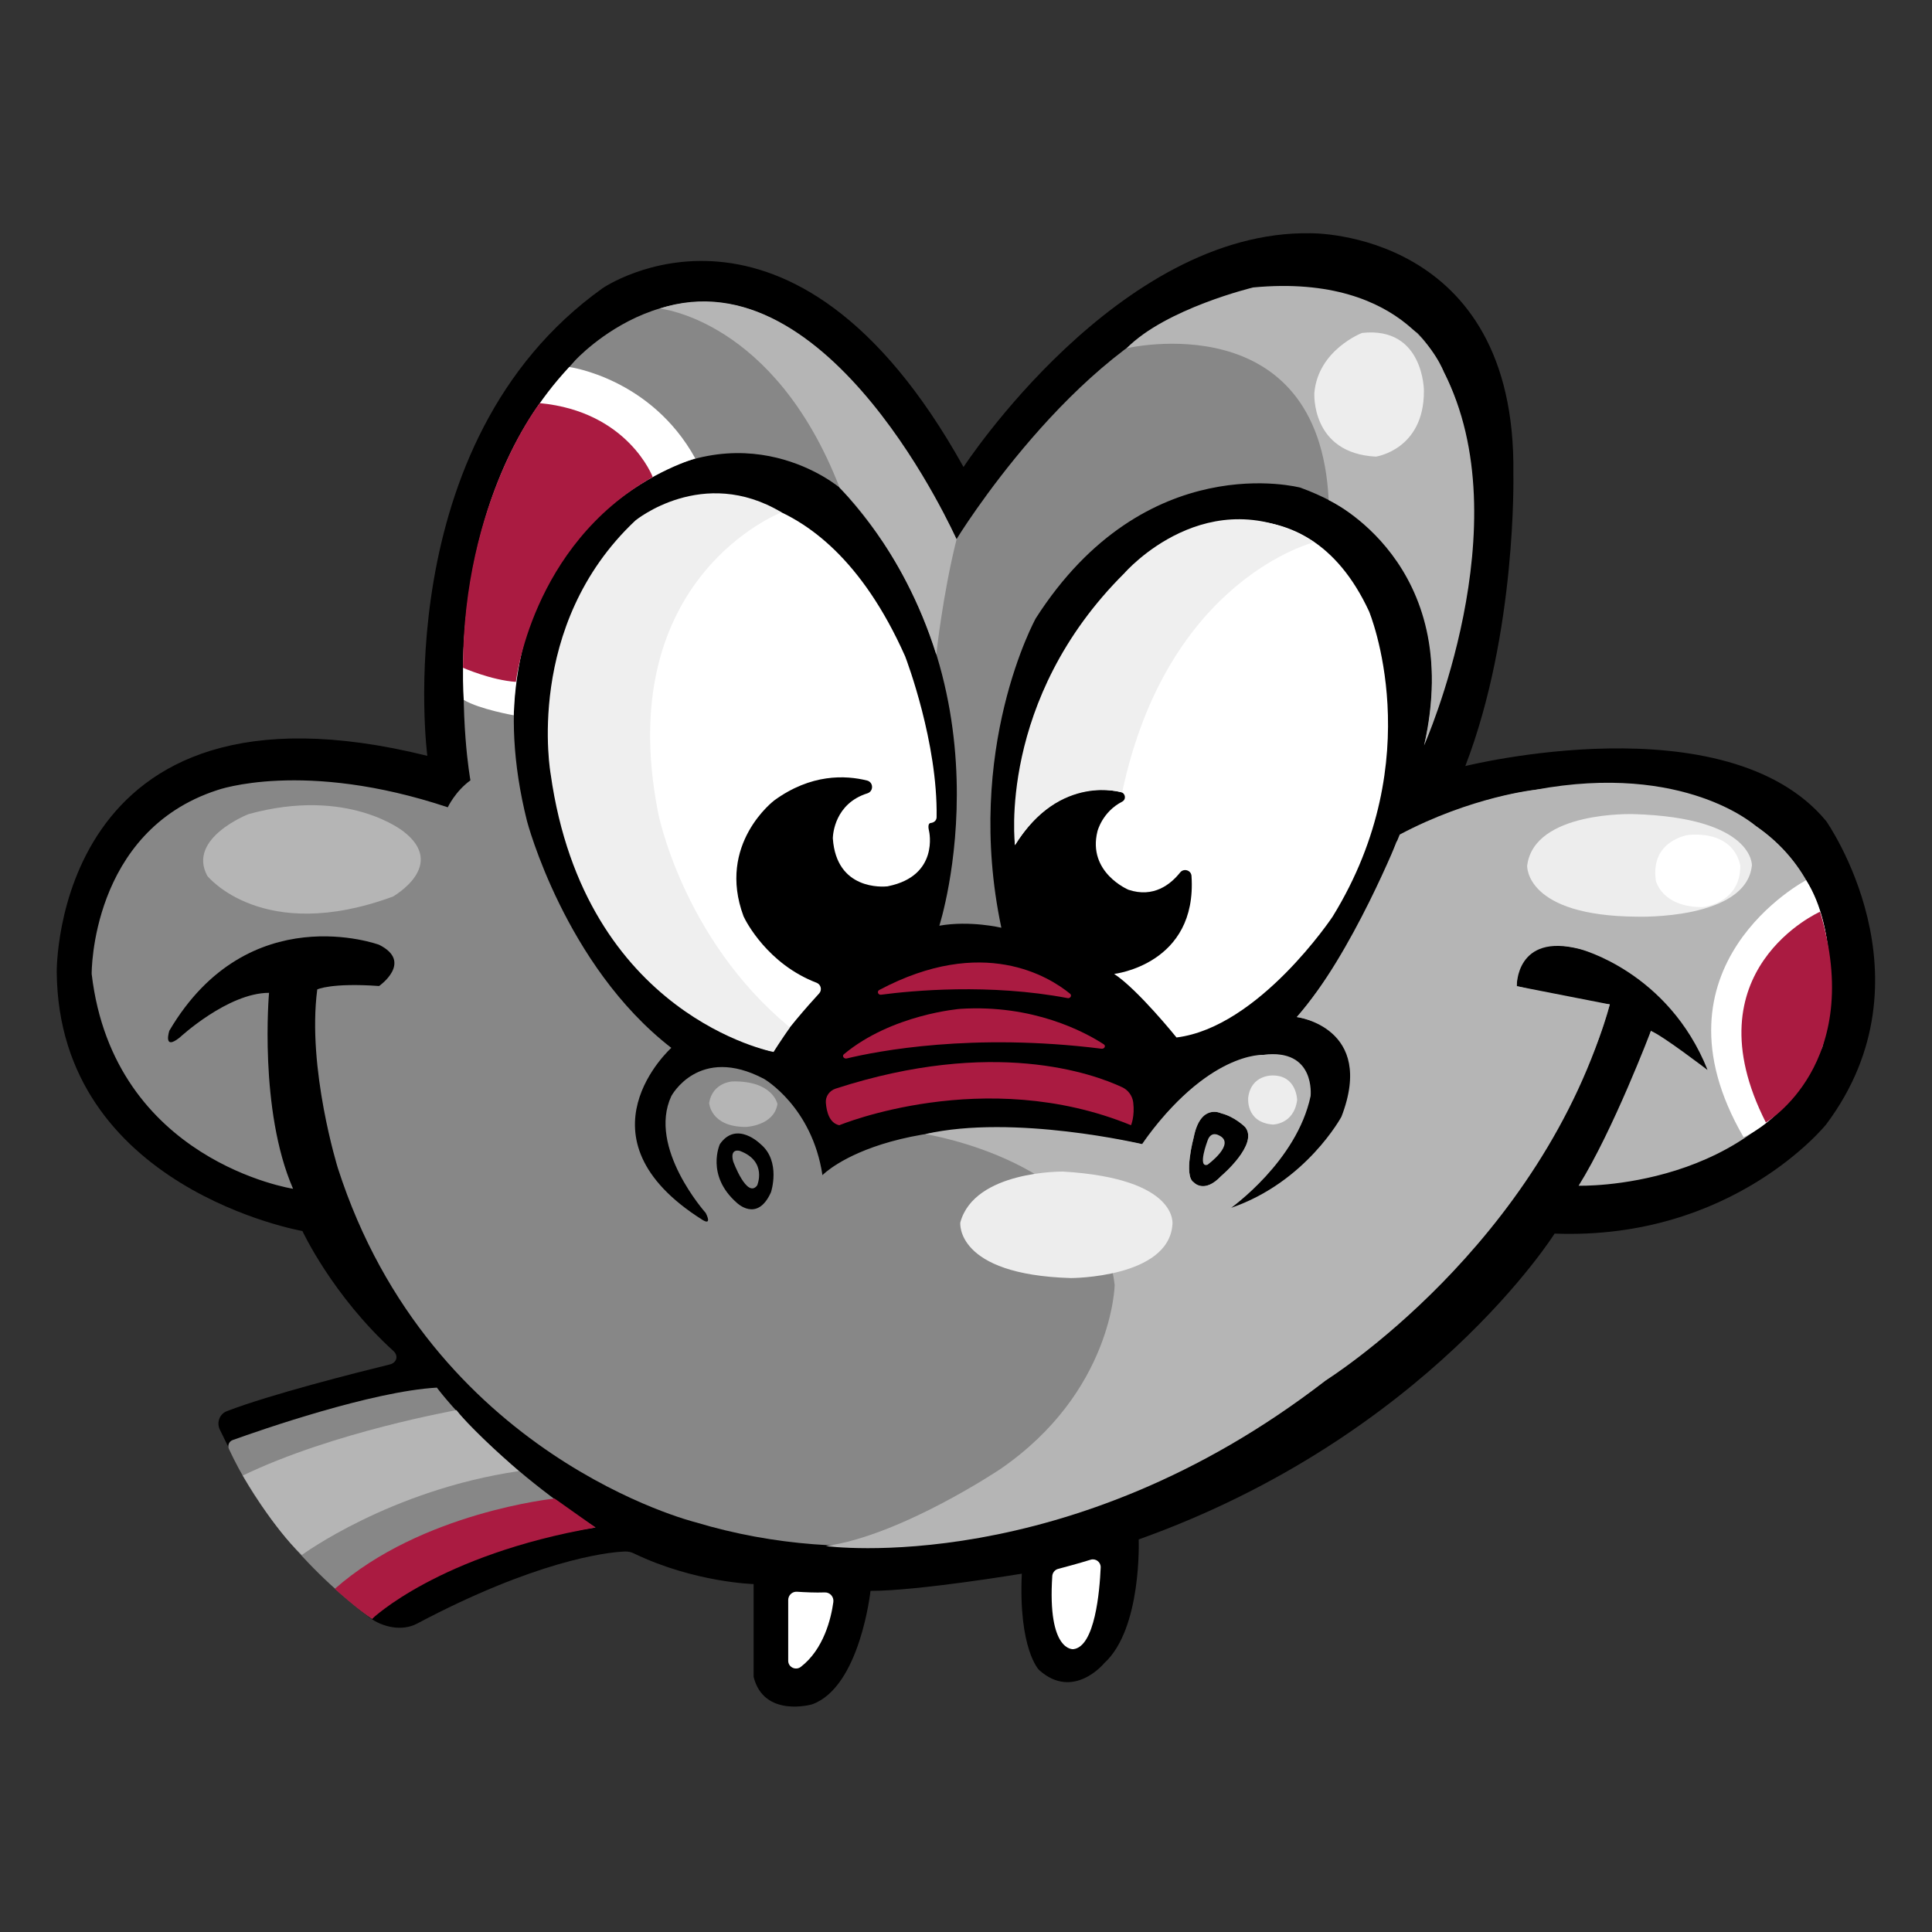 <?xml version="1.0" encoding="utf-8"?>
<!-- Generator: Adobe Illustrator 27.6.1, SVG Export Plug-In . SVG Version: 6.00 Build 0)  -->
<svg version="1.1" xmlns="http://www.w3.org/2000/svg" xmlns:xlink="http://www.w3.org/1999/xlink" x="0px" y="0px"
	 viewBox="0 0 1133.9 1133.9" style="enable-background:new 0 0 1133.9 1133.9;" xml:space="preserve">
<rect x="0" y="0" width="1133.9" height="1133.9" fill="#333333" stroke="none"/>
<style type="text/css">
	.st0{fill:#878787;}
	.st1{fill:#B5B5B5;}
	.st2{fill:#EDEDED;}
	.st3{fill:#FFFFFF;}
	.st4{fill:#EFEFEF;}
	.st5{fill:#AA1B41;}
</style>
<g id="black">
	<path d="M216.7,949.2c7.7,5.9,19.3,8.3,27.9,3.8c69.2-36.7,110.9-42,122-42.4c2-0.1,3.9,0.3,5.6,1.2c35.5,17,70.1,17.9,70.1,17.9
		v54.5c6.1,24.2,34.3,16.1,34.3,16.1c28.2-10.1,34.3-66.6,34.3-66.6c28.2,0,88.8-10.1,88.8-10.1c-2,44.4,10.1,56.5,10.1,56.5
		c20.2,18.2,38.3-4,38.3-4c22.2-20.2,20.2-72.6,20.2-72.6C837.8,843,912.4,724,912.4,724c104.9,4,159.4-64.1,159.4-64.1
		c64.6-86.3,0-178,0-178c-58.5-70.6-211.8-32.3-211.8-32.3c30.3-78.7,28.2-171.5,28.2-171.5c2-143.2-119-141.2-119-141.2
		c-113-2-203.7,137.2-203.7,137.2C464.6,92.6,353.6,169.2,353.6,169.2C226.6,260,250.8,443.6,250.8,443.6
		c-219.9-54.5-217.5,127-217.5,127c1.2,126.9,144.2,151.9,144.2,151.9S195,760.3,231,793c3,2.8,1.8,6.8-2.2,7.8
		c-20,4.9-70.2,17.6-95.6,27.4c-4.3,1.6-6.2,6.6-4.2,10.8C138.9,858.9,158.5,904.5,216.7,949.2z"/>
</g>
<g id="dark_red">
	<path class="st0" d="M1073.4,571.6c1.6-87.8-84.3-105.9-84.3-105.9C882.2,445.6,819.6,494,819.6,494
		c-22.2,62.5-58.5,102.9-58.5,102.9c46.4,8.1,28.2,54.5,28.2,54.5c-16.1,40.3-70.6,60.5-70.6,60.5c44.4-34.3,48.4-66.6,48.4-66.6
		c4-24.2-16.1-26.2-16.1-26.2c-44.4-4-80.7,52.4-80.7,52.4c-143.2-28.2-187.6,18.2-187.6,18.2c-6.1-40.3-34.3-56.5-34.3-56.5
		C410.1,613,394,643.3,394,643.3c-14.1,30.3,20.2,68.6,20.2,68.6c4,8.1-2,4-2,4C335.5,667.5,394,615,394,615
		c-62.5-48.4-84.7-133.1-84.7-133.1c-34.3-137.2,56.5-191.6,56.5-191.6c70.6-52.4,127.1-4,127.1-4c104.9,113,58.4,257,58.4,257
		c18.1-3.2,36.4,1.2,36.4,1.2c-22.2-104.9,20.2-181.6,20.2-181.6c64.6-100.9,155.3-76.7,155.3-76.7
		c104.9,38.3,72.6,151.3,72.6,151.3c66.6-177.5-4-242.1-4-242.1c-62.5-46.4-121.4-18.3-121.4-18.3c-81,28.1-149,139.3-149,139.3
		c-40.3-82.7-88.8-117-88.8-117C400,143,337.5,211.6,337.5,211.6C248.7,308.4,276.1,458,276.1,458c-8.9,6.4-13.3,15.8-13.3,15.8
		c-84.7-28.2-135.2-10.1-135.2-10.1c-74.6,24.2-73.8,107.9-73.8,107.9c12.9,109.9,118.2,126.1,118.2,126.1
		c-20.2-46.4-14.1-115-14.1-115c-24.2,0-52.4,26.2-52.4,26.2c-10.1,8.1-6.1-4-6.1-4c46.4-78.7,123.1-50.4,123.1-50.4
		c20.2,10.1,0,24.2,0,24.2c-28.2-2-36.3,2-36.3,2c-6.1,46.4,12.1,104.9,12.1,104.9c54.5,169.4,209.8,207.8,209.8,207.8
		c187.6,56.5,361.1-76.7,361.1-76.7c149.3-108.9,175.6-227.3,175.6-227.3c-18.1-1.4-54.6-10.7-54.6-10.7c0-36.3,42.4-20.2,42.4-20.2
		c58.5,20.2,70.6,72.6,70.6,72.6c-10.1-10.1-34.3-26.2-34.3-26.2c-6.1,26.2-40.3,88.8-40.3,88.8c56.5,2,94.8-26.2,94.8-26.2
		C1077.8,637.2,1073.4,571.6,1073.4,571.6z M452.5,699.7c-8.1,18.2-20.2,6.1-20.2,6.1c-18.2-16.1-9.8-34.3-9.8-34.3
		c9.8-14.1,23.9,0,23.9,0C458.5,681.6,452.5,699.7,452.5,699.7z M700.6,693.9c-6.1-3.8,0-26.4,0-26.4c4-20.2,16.1-14.1,16.1-14.1
		c8.1,2,14.1,8.1,14.1,8.1c8.1,10.1-14.1,28.8-14.1,28.8C706.7,700.9,700.6,693.9,700.6,693.9z"/>
	<path class="st0" d="M434.3,675.5c0,0-6.1-2-4,6.1c0,0,8.1,22.2,14.1,14.1C444.4,695.7,450.5,681.6,434.3,675.5z"/>
	<path class="st1" d="M715.3,666.3c0,0-4.6-2.8-6.6,3.2c0,0-6.1,16.1,0,14.1C708.7,683.6,725.9,671.1,715.3,666.3z"/>
</g>
<g id="light_red">
	<path class="st1" d="M145.9,477.8c0,0-36.3,14.1-24.2,36.3c0,0,32.3,40.3,108.9,12.1c0,0,32.3-18.2,6.1-38.3
		C236.6,487.9,204.4,461.7,145.9,477.8z"/>
	<path class="st1" d="M429.9,634.7c0,0-11.7,0.5-13.7,12.6c0,0,0.7,14.1,21.5,14.1c0,0,16.4-0.5,18.6-13.4
		C456.3,648,453.7,634.2,429.9,634.7z"/>
	<path class="st1" d="M387.1,181.1c0,0,67.4,6.3,105.7,105.2c0,0,36.8,34.4,56.7,97.9c0,0,3.8-35.4,11.9-67.6
		C561.4,316.5,487.2,148.5,387.1,181.1z"/>
	<path class="st1" d="M661.2,204.4c0,0,113-26.7,118.6,89.1c0,0,80.2,37.1,56,144c0,0,57.6-129.6,11.6-219.1
		c0,0-20.6-58.3-111.9-49.7C735.5,168.7,684.3,181,661.2,204.4z"/>
	<path class="st1" d="M1030.5,484.8c0,0-41.6-37.6-129.3-21.3c0,0-37.5,3.9-79.7,26.3c0,0-28.1,70.7-60.4,107.1
		c0,0,46.4,6.1,26.2,58.5c0,0-20.7,38.4-64.8,53.5c0,0,38.6-27.3,46.7-65.6c0,0,3.1-28.2-27.7-24.2c0,0-32.8-2.1-71.1,52.4
		c0,0-75.2-17.8-127.4-5.9c0,0,103.1,16,111.2,88.6c0,0-1.1,62.6-67.1,108c0,0-58.1,39-102.4,45.2c0,0,142.6,19.5,293.2-97.1
		c0,0,126.6-78.9,166.9-220.8c0,0-44.5-8.7-54.6-10.7c0,0-0.7-31.5,37-21.8c0,0,51.9,13.2,75,71c0,0-27.3-20.9-33.3-22.9
		c0,0-22.2,58.5-42.4,90.8c0,0,104.5,3.1,143-81.2C1069.6,614.5,1094.1,528.1,1030.5,484.8z M716.7,690.2
		c-10.1,10.7-16.1,3.7-16.1,3.7c-6.1-3.8,0-26.4,0-26.4c4-20.2,16.1-14.1,16.1-14.1c8.1,2,14.1,8.1,14.1,8.1
		C738.9,671.5,716.7,690.2,716.7,690.2z"/>
</g>
<g id="highlight_red">
	<path class="st2" d="M799.4,195.4c0,0-25.8,9.9-28,35.2c0,0-2.2,35.4,36.1,37.4c0,0,28.2-4,28.2-38.3
		C835.8,229.7,835.8,191.4,799.4,195.4z"/>
	<path class="st2" d="M747,631.2c0,0-12.6-0.6-14.4,12.8c0,0-1.8,14.7,14.4,16c0,0,12.4,0,14.3-14.4
		C761.3,645.6,761.1,631.2,747,631.2z"/>
	<path class="st2" d="M623.9,687.6c0,0-52-0.7-60.3,29.9c0,0-3.2,30.6,64.9,32.6c0,0,57.2,0,59.6-31.3
		C688.1,718.9,692.5,691.7,623.9,687.6z"/>
	<path class="st2" d="M958.8,477.8c0,0-58.5-2-62.5,30.3c0,0-1.4,29.6,64.9,29.9c0,0,63.7,2,67-30.1
		C1028.2,507.9,1029.4,479.9,958.8,477.8z"/>
</g>
<g id="white">
	<path class="st3" d="M467.8,934.2c4.5,0.3,10.9,0.6,16.1,0.4c3.1-0.2,5.6,2.5,5.2,5.6c-1.3,9.6-5.6,27.7-19.1,38.1
		c-3,2.3-7.4,0.2-7.4-3.6v-35.6C462.6,936.2,465,934,467.8,934.2z"/>
	<path class="st3" d="M621,920.8c4.1-1.1,11.7-3.1,19.1-5.4c3-0.9,6,1.4,5.9,4.5c-0.6,14.1-3.4,46.5-16,48c0,0-15.4,1.9-12.4-43.1
		C617.8,923,619.1,921.3,621,920.8z"/>
	<path class="st3" d="M480.8,583c-6.9,7.5-20.6,23.1-25.5,31.6c-0.9,1.6-2.8,2.4-4.5,1.9c-20.6-6.2-132.8-47.2-127.4-201.1
		c0-0.1,0-0.2,0-0.3c0.4-4.2,11.4-103.5,80.6-122.1c0,0,76.7-21,127.1,91.9c0,0.1,0.1,0.1,0.1,0.2c1,2.6,19.2,50.8,18.5,94.5
		c0,1.9-1.5,3.2-3.4,3.4c-1.1,0.1-1.9,1.2-1,4.9c0,0,6,26.1-24,32.2c-0.1,0-0.3,0.1-0.4,0.1c-2.7,0.3-30,2.4-32.1-28.1
		c0-0.1,0-0.3,0-0.4c0.1-2.2,1.2-20.1,20.3-26.1c3.7-1.2,3.6-6.5-0.2-7.5c-12.8-3.2-32.9-4-54.4,11.6c0,0-34,25.5-18.1,68.1
		c0,0.1,0.1,0.2,0.2,0.4c1.1,2.4,13.9,27.6,42.7,38.6C481.8,577.8,482.6,581,480.8,583z"/>
	<path class="st3" d="M595.7,496c0,0-8.1-115,94.8-181.6c0,0,74.6-38.3,113,44.4c0,0,36,86.1-21.4,179.2c0,0-43.2,64.9-91.6,70.9
		c0,0-22.8-28.3-36.6-37.3c0,0,48.9-5.5,45.4-57.5c-0.2-3.4-4.6-4.7-6.7-2c-5.6,7-15.6,15-30.3,10.1c0,0-24.2-10.1-18.2-34.3
		c0,0,2.8-11.4,14.5-17.4c2.5-1.3,2-4.9-0.7-5.6C644.5,461.8,617.5,461.2,595.7,496z"/>
	<path class="st4" d="M463.6,603c0,0-6.1,8.8-9.6,14.4c0,0-110.8-20.9-130.8-163c0,0-15.9-87.2,49.7-148.9c0,0,39.5-32.5,85.8-4.8
		c0,0-99,37.8-72.7,175C385.9,475.8,400,550.5,463.6,603z"/>
	<path class="st4" d="M771.4,318.2c0,0-86.3,21.2-112.8,146.9c0,0-36.6-11.5-62.9,30.9c0,0-10.6-85.3,64.3-159.7
		C660,336.3,709.1,279.6,771.4,318.2z"/>
	<path class="st3" d="M301.5,419.8c0,0-20-3.5-29.3-9c0,0-10.1-118.9,61.9-195.4c0,0,47.9,6.4,74,53.7
		C408.1,269.1,305.9,297.2,301.5,419.8z"/>
	<path class="st3" d="M1060,516.6c0,0-95.2,50-36.7,150.8c0,0,39.7-15.7,50.1-75.4C1073.4,592.1,1078.6,545.4,1060,516.6z"/>
	<path class="st3" d="M991.1,490c0,0-22.6,3-19.3,26.7c0,0,3.2,15.7,27.4,15.7c0,0,22.2-2,22.2-24.2
		C1021.3,508.1,1019.3,487.9,991.1,490z"/>
</g>
<g id="yellow">
	<path class="st5" d="M1068.2,535.1c0,0-77.3,34.2-31.8,123.7C1036.4,658.7,1095,624.6,1068.2,535.1z"/>
	<path class="st5" d="M271.7,391.9c0,0,16.5,7.3,31.1,8.3c0,0,8.8-79.9,80.3-120.2c0,0-14.4-38.5-66.3-43.4
		C316.8,236.7,271.9,293.3,271.7,391.9z"/>
	<path class="st0" d="M136.5,845.2c16.4-5.9,81.7-28.6,119.9-30.8c0,0,31.1,42.1,93.1,82.1c0,0-101.3,13.6-131.1,53.6
		c0,0-55-37.3-84-99.6C133.4,848.4,134.4,846,136.5,845.2z"/>
	<path class="st1" d="M142.5,866c0,0,18,31.3,34.7,46.6c0,0,51.7-38.1,127.3-49.2c0,0-27.4-23.5-36.6-35.8
		C267.9,827.7,195.8,840.3,142.5,866z"/>
	<path class="st5" d="M196.5,932.5c0,0,13.4,12.2,21.9,17.6c0,0,39.1-37.6,131.1-53.6l-24-17C325.5,879.5,247.5,887.5,196.5,932.5z"
		/>
	<path class="st5" d="M517.1,583.8c18.1-2.4,63.8-6.7,109.5,2c1.6,0.3,2.7-1.6,1.4-2.6c-12.1-9.9-51.1-34.5-111.9-2.2
		C514.5,581.8,515.3,584,517.1,583.8z"/>
	<path class="st5" d="M497,621.2c17.9-4.3,73.6-15.2,149.5-5.7c1.7,0.2,2.7-1.7,1.3-2.6c-11.2-7.3-41.5-23.5-84.2-20.8
		c0,0-40.1,3.1-68.4,26.7C494.1,619.8,495.3,621.6,497,621.2z"/>
	<path class="st5" d="M484.7,647.2c0.4,5.3,2.1,12,7.9,13.2c0,0,85-35.3,171.2,0c0,0,2.3-5.2,1.3-13.4c-0.5-3.9-3-7.3-6.5-8.9
		c-17.1-8-75.5-29.2-168.1,0.8C486.8,640.1,484.4,643.5,484.7,647.2z"/>
</g>
</svg>

